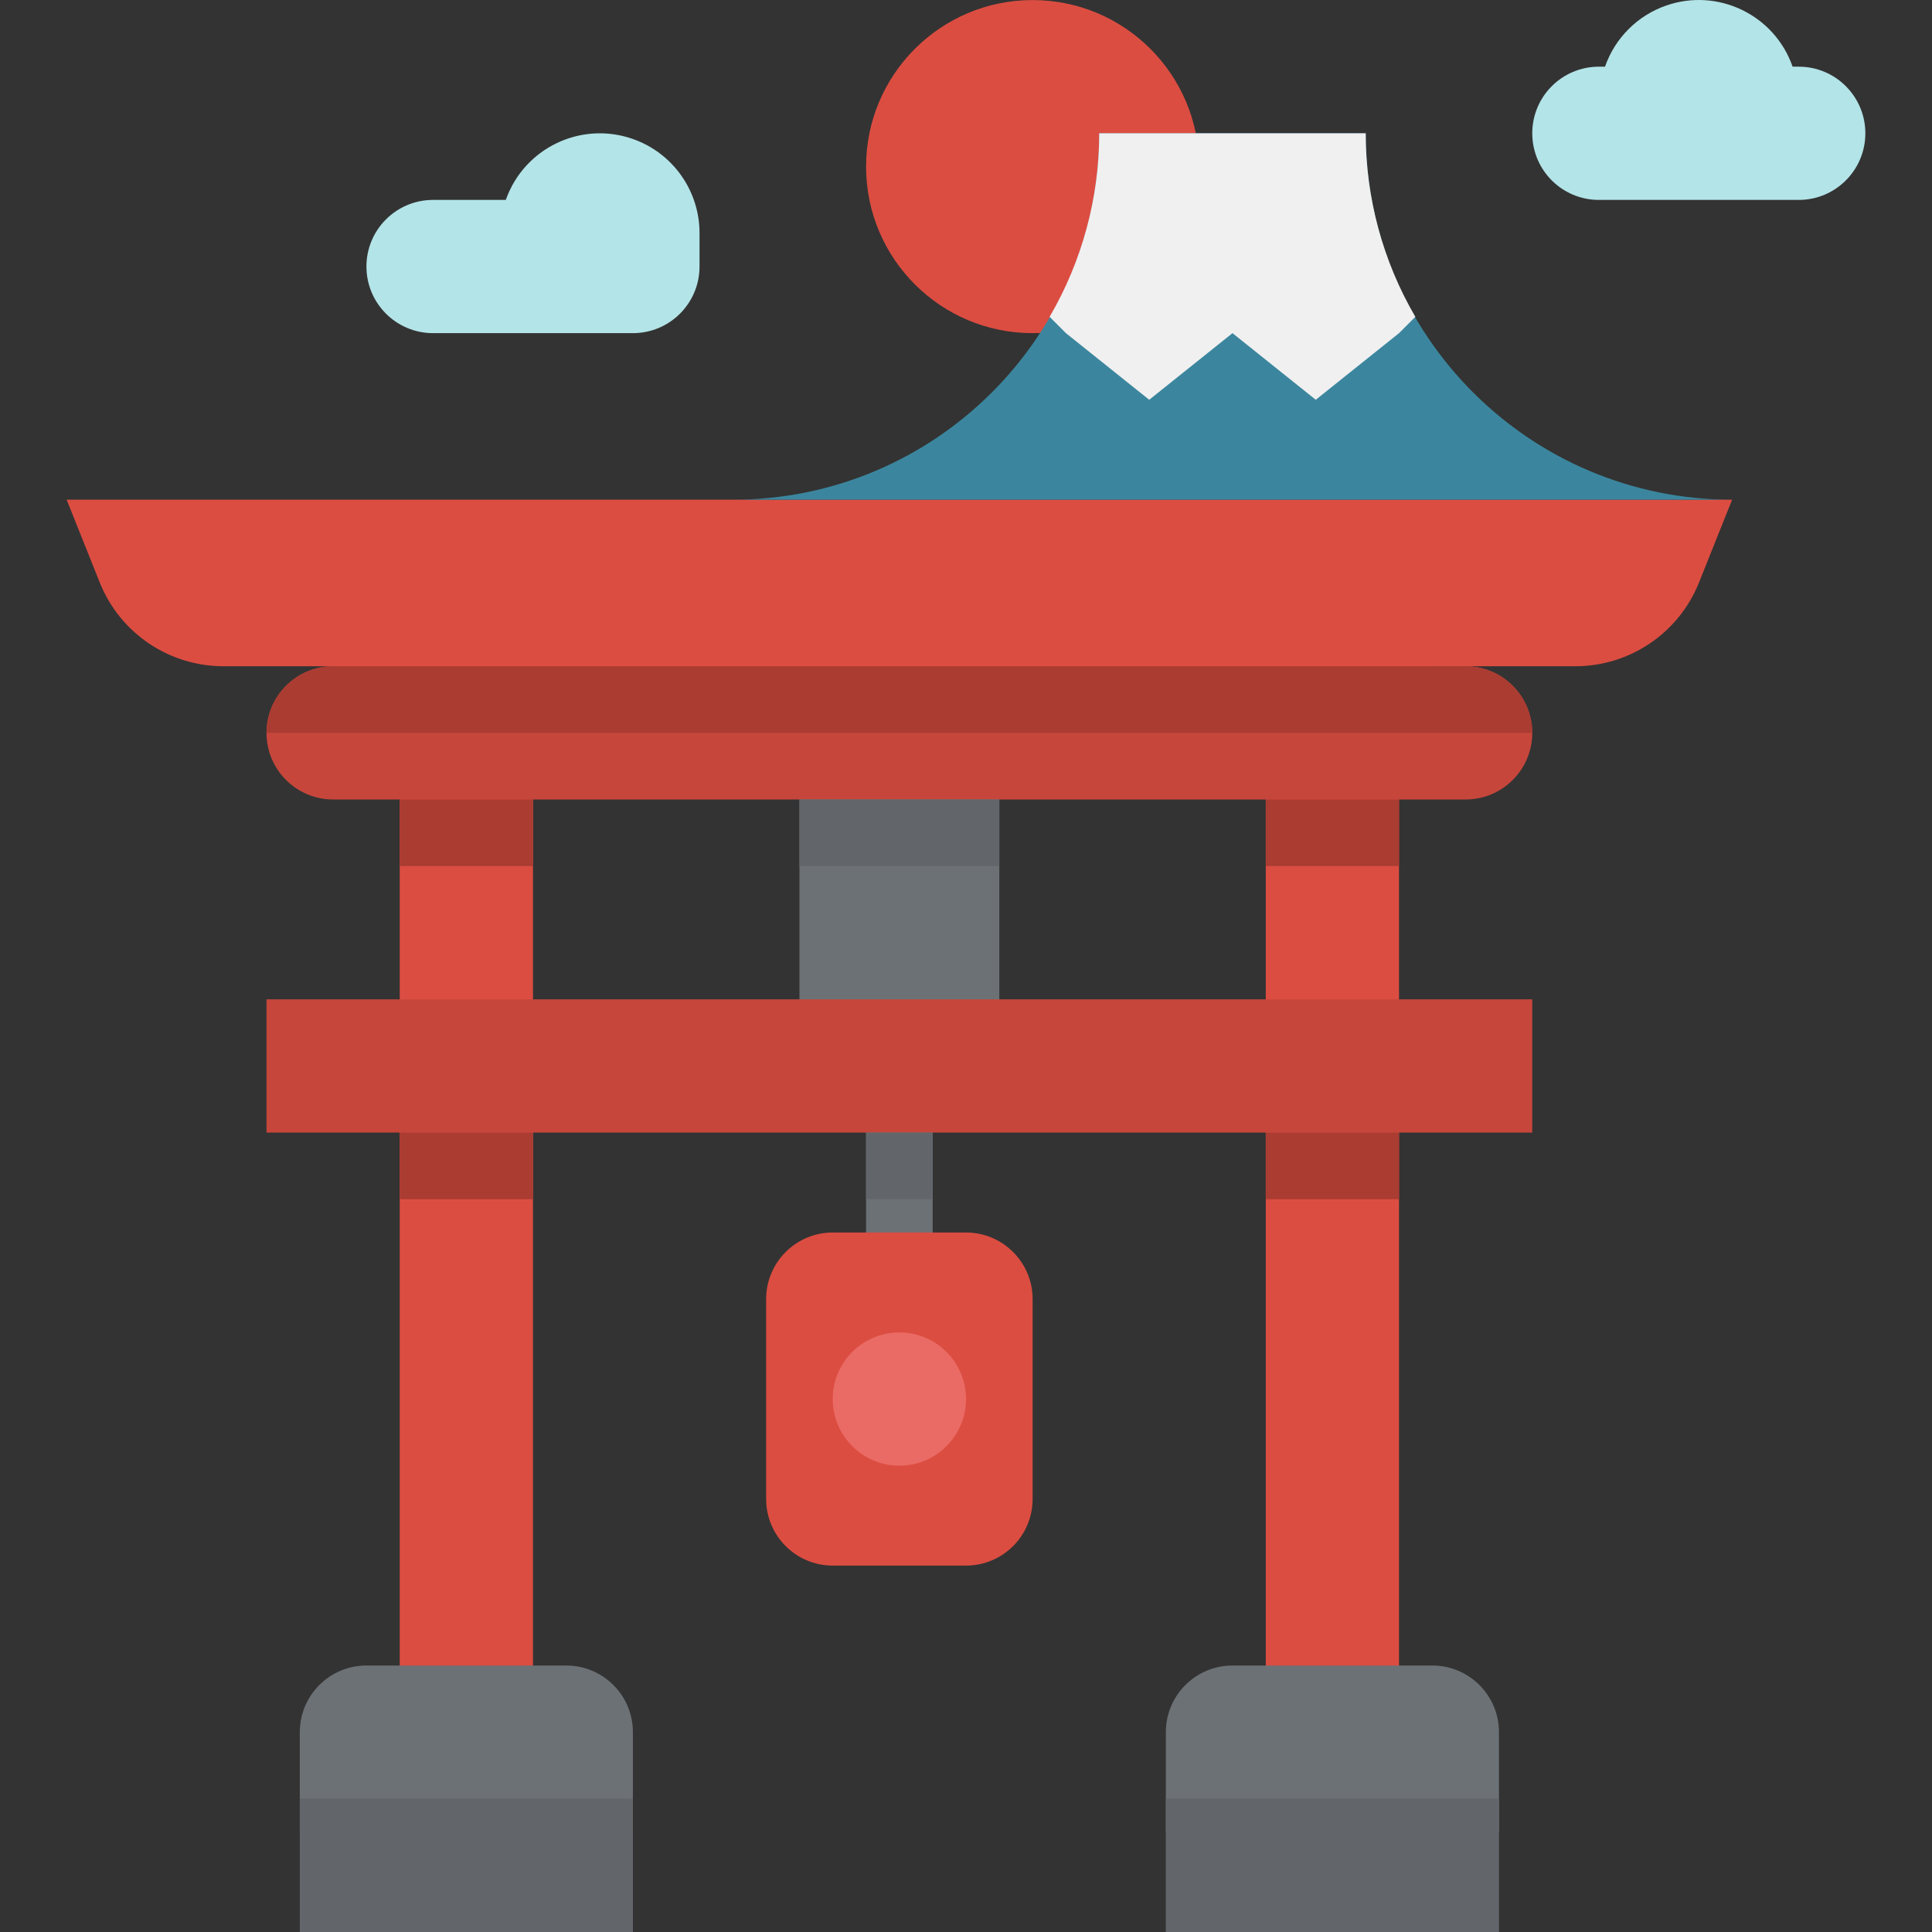 <?xml version="1.0" encoding="iso-8859-1"?>
<!-- Generator: Adobe Illustrator 19.0.0, SVG Export Plug-In . SVG Version: 6.00 Build 0)  -->
<svg version="1.1" id="Capa_1" xmlns="http://www.w3.org/2000/svg" xmlns:xlink="http://www.w3.org/1999/xlink" x="0px" y="0px"
	 viewBox="0 0 464.014 464.014" style="enable-background:new 0 0 464.014 464.014;" xml:space="preserve">
<rect x="0" y="0" width="464.014" height="464.014" fill="#333333" stroke="none"/>
<g>
	<path style="fill:#6C7175;" d="M192.007,184.014h48v64h-48V184.014z"/>
	<path style="fill:#6C7175;" d="M216.007,304.014c-4.418,0-8-3.582-8-8v-24c0-4.418,3.582-8,8-8s8,3.582,8,8v24
		C224.007,300.432,220.425,304.014,216.007,304.014z"/>
</g>
<g>
	<circle style="fill:#DC4D41;" cx="248.007" cy="40.014" r="40"/>
	<path style="fill:#DC4D41;" d="M96.007,152.014h32v256h-32V152.014z"/>
	<path style="fill:#DC4D41;" d="M304.007,152.014h32v256h-32V152.014z"/>
</g>
<path style="fill:#C7463B;" d="M80.007,160.014h272c8.837,0,16,7.163,16,16l0,0c0,8.837-7.163,16-16,16h-272
	c-8.837,0-16-7.163-16-16l0,0C64.007,167.178,71.17,160.014,80.007,160.014z"/>
<path style="fill:#DC4D41;" d="M378.343,160.014h-34.336v8h-264v-8H53.671c-13.084,0.001-24.851-7.964-29.712-20.112l-7.952-19.888
	h400l-7.952,19.888C403.194,152.05,391.427,160.015,378.343,160.014z"/>
<path style="fill:#3B869E;" d="M176.007,120.014c48.601,0,88-39.399,88-88h64c0,48.601,39.399,88,88,88H176.007z"/>
<path style="fill:#F0F0F0;" d="M276.007,96.014l20-16l20,16l20-16l3.92-3.92c-7.808-13.378-11.921-28.59-11.92-44.08h-64
	c0.001,15.49-4.112,30.702-11.92,44.08l3.92,3.92L276.007,96.014z"/>
<g>
	<path style="fill:#B3E4E8;" d="M432.007,16.014h-1.472C426.2,3.572,412.6-3,400.159,1.335c-6.877,2.396-12.284,7.802-14.68,14.68
		h-1.472c-8.837,0-16,7.163-16,16s7.163,16,16,16h48c8.837,0,16-7.163,16-16S440.844,16.014,432.007,16.014L432.007,16.014z"/>
	<path style="fill:#B3E4E8;" d="M104.007,48.014h17.472c4.393-12.473,18.066-19.023,30.539-14.629
		c9.596,3.38,16.009,12.455,15.989,22.629v8c0,8.837-7.163,16-16,16h-48c-8.837,0-16-7.163-16-16S95.17,48.014,104.007,48.014z"/>
</g>
<path style="fill:#DC4D41;" d="M200.007,296.014h32c8.837,0,16,7.163,16,16v48c0,8.837-7.163,16-16,16h-32c-8.837,0-16-7.163-16-16
	v-48C184.007,303.178,191.17,296.014,200.007,296.014z"/>
<path style="fill:#C7463B;" d="M64.007,240.014h304v32h-304V240.014z"/>
<g>
	<path style="fill:#AA3C32;" d="M304.007,192.014h32v16h-32V192.014z"/>
	<path style="fill:#AA3C32;" d="M304.007,272.014h32v16h-32V272.014z"/>
	<path style="fill:#AA3C32;" d="M96.007,192.014h32v16h-32V192.014z"/>
	<path style="fill:#AA3C32;" d="M96.007,272.014h32v16h-32V272.014z"/>
	<path style="fill:#AA3C32;" d="M352.007,160.014h-272c-8.837,0-16,7.163-16,16h304
		C368.007,167.178,360.844,160.014,352.007,160.014z"/>
</g>
<path style="fill:#EA6B65;" d="M216.007,352.014c-8.837,0-16-7.163-16-16s7.163-16,16-16c8.837,0,16,7.163,16,16
	S224.844,352.014,216.007,352.014z"/>
<g>
	<path style="fill:#62666A;" d="M192.007,192.014h48v16h-48V192.014z"/>
	<path style="fill:#62666A;" d="M208.007,272.014h16v16h-16V272.014z"/>
</g>
<g>
	<path style="fill:#6C7175;" d="M88.007,400.014h48c8.837,0,16,7.163,16,16v24l0,0h-80l0,0v-24
		C72.007,407.178,79.17,400.014,88.007,400.014z"/>
	<path style="fill:#6C7175;" d="M296.007,400.014h48c8.837,0,16,7.163,16,16v24l0,0h-80l0,0v-24
		C280.007,407.178,287.17,400.014,296.007,400.014z"/>
</g>
<g>
	<path style="fill:#62666A;" d="M72.007,432.014h80v32h-80V432.014z"/>
	<path style="fill:#62666A;" d="M280.007,432.014h80v32h-80V432.014z"/>
</g>
<g>
</g>
<g>
</g>
<g>
</g>
<g>
</g>
<g>
</g>
<g>
</g>
<g>
</g>
<g>
</g>
<g>
</g>
<g>
</g>
<g>
</g>
<g>
</g>
<g>
</g>
<g>
</g>
<g>
</g>
</svg>
